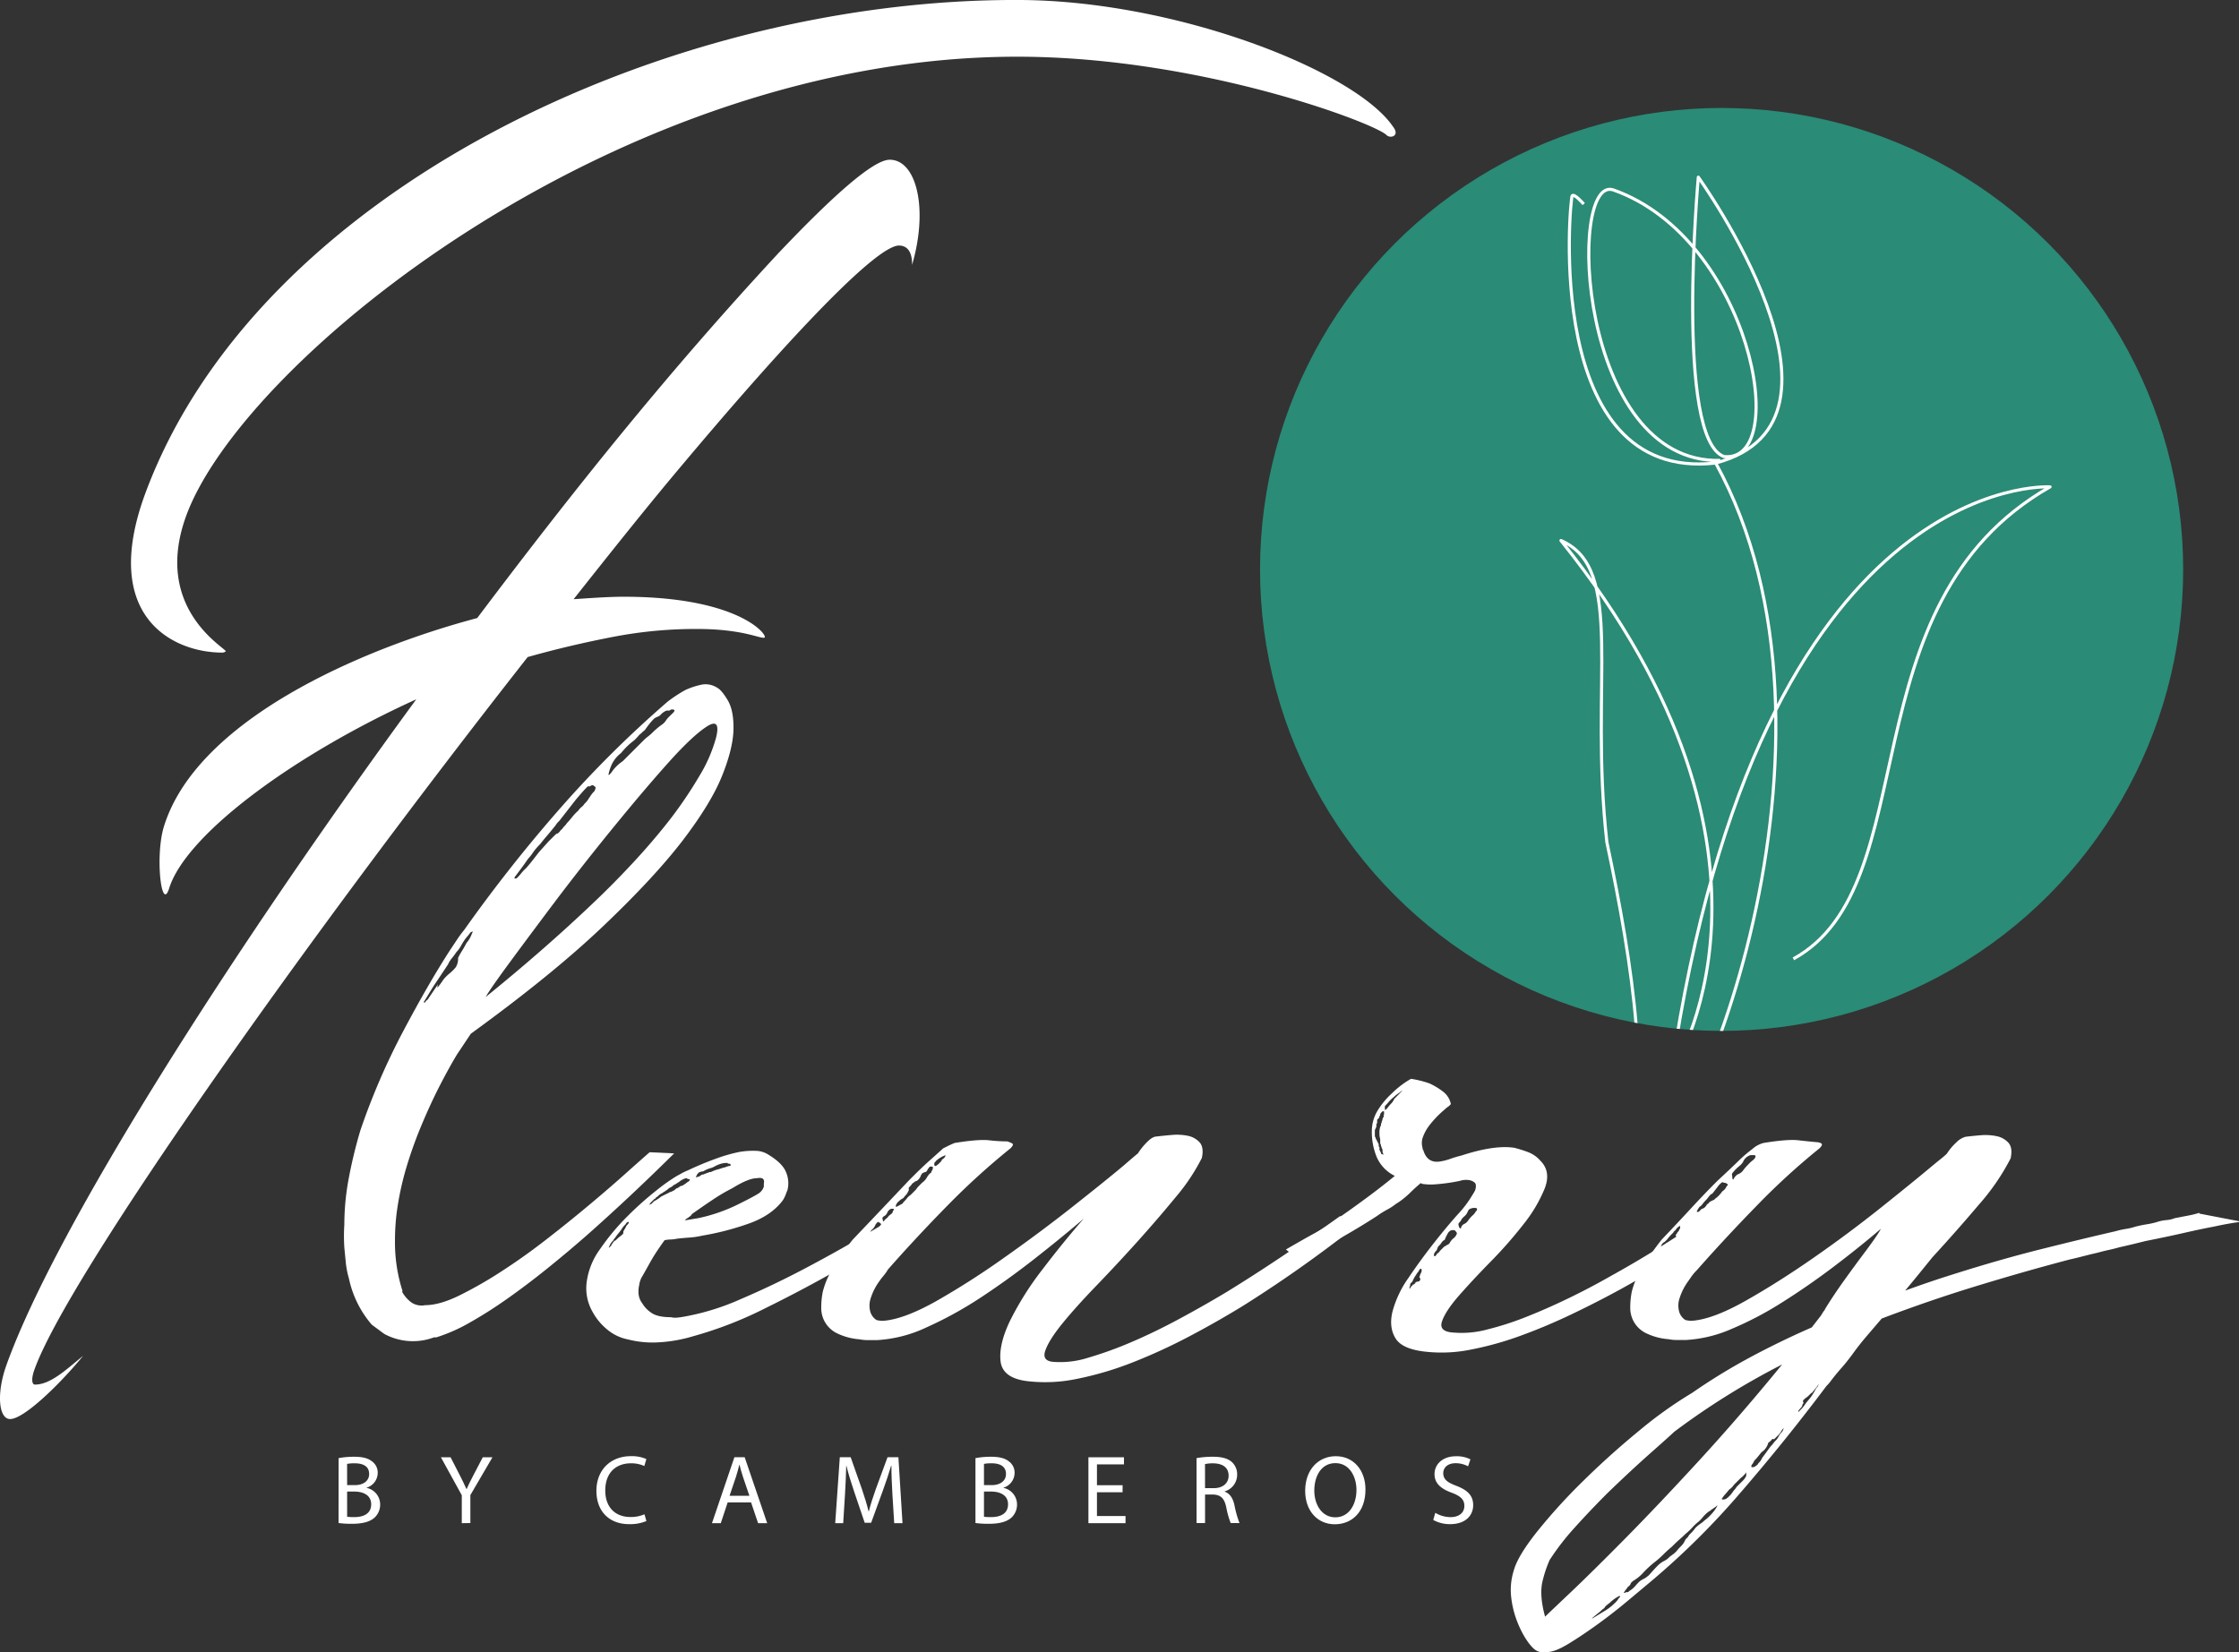 <svg xmlns="http://www.w3.org/2000/svg" xmlns:xlink="http://www.w3.org/1999/xlink" viewBox="0 0 721.12 532.28"><rect x="0" y="0" width="721.12" height="532.28" fill="#333333" stroke="none"/><defs><style>.cls-1{fill:#2a8b76;}.cls-2{clip-path:url(#clip-path);}.cls-3{fill:none;stroke:#fff;stroke-linejoin:round;}.cls-4{fill:#fff;}</style><clipPath id="clip-path"><circle class="cls-1" cx="554.48" cy="183.44" r="148.66"/></clipPath></defs><title>logow</title><g id="Capa_2" data-name="Capa 2"><g id="LOGOS"><circle class="cls-1" cx="554.48" cy="183.44" r="148.66"/><g class="cls-2"><path class="cls-3" d="M510.07,65.75s-3.09-3.61-3.73-2.67-9.69,92.46,46.2,86.08c51.1-13.34-5.56-92.08-5.56-92.08s-7.6,84.28,8.27,90c21.86,2.23,8.63-70.19-35.59-85.88-15-5.25-11.56,88.26,34.4,87.13"/><path class="cls-3" d="M577.6,308.9C621,285.06,593.95,194.6,660.27,156.84c0,0-93.59-5.66-122,188.71,0,0,46.39-69.24-35.53-171.42,21,9.08,9,45.68,14.79,97.19,8.4,39.67,14.74,80.64,6.17,112.43,22.06-7.42,77.46-146,28.87-234.61"/></g><path class="cls-4" d="M112.39,411.9a29,29,0,0,1-1-5q-.24-2.41-.49-5a57,57,0,0,1,0-7.41,81,81,0,0,1,1.48-15.19,151.39,151.39,0,0,1,3.7-15.19,219.61,219.61,0,0,1,13.83-32Q138.07,316.71,145,306l2.22-3.34a35.08,35.08,0,0,1,2.22-3,478.81,478.81,0,0,1,30-38.15,355,355,0,0,1,35.68-35.56,47.51,47.51,0,0,1,5.68-3.7,25.11,25.11,0,0,1,5.06-1.67,6.82,6.82,0,0,1,5.06.93q1.48.75,3.46,4.07t1.85,9.45q-.13,6.11-3.71,15T219.69,271q-9.26,12-25.68,27.6T151.65,333l-4.45,6.67q-2.47,4.08-5.43,9.81T136,361.9A134.66,134.66,0,0,0,130.91,376a93.76,93.76,0,0,0-3.21,15.19c-.17,1.48-.29,2.91-.37,4.26s-.12,2.78-.12,4.26a51.25,51.25,0,0,0,2.47,16.3h-.25a10.9,10.9,0,0,0,3,3.52,5.8,5.8,0,0,0,4.45.93q4.69,0,11.11-3.15a132.64,132.64,0,0,0,13.58-7.78q7.16-4.63,14.32-10.19t13.58-10.93q6.42-5.36,11.61-10t8.15-7.22l7.9.37Q202.52,386,188.7,398.2q-5.93,5.19-12.35,10.37t-12.72,9.63A141.84,141.84,0,0,1,151.41,426a54.24,54.24,0,0,1-10.87,4.82h-.74a19.36,19.36,0,0,1-16.05-1.11l-2-1.48-2-1.48A33.24,33.24,0,0,1,112.39,411.9Zm24.2-89.28c-.17.25-.09.37.25.37l.25-.37c.16-.24.28-.37.37-.37s.29-.24.62-.74l3-4.45c-.33,1-.29,1.24.12.74a27.19,27.19,0,0,0,1.6-2.22,13.66,13.66,0,0,1,2-2,13.51,13.51,0,0,0,2-2,5.26,5.26,0,0,0,.74-3,22.85,22.85,0,0,1,1.23-2.22c.33-.49.82-1.35,1.48-2.59a9.26,9.26,0,0,0,1.73-3,1.35,1.35,0,0,0,.25-.74l-.74.37a11.58,11.58,0,0,1-1,1.3,11.38,11.38,0,0,0-1,1.3c-.33.5-.7,1.11-1.11,1.85A8.28,8.28,0,0,1,147,306.7c-.49.74-1,1.43-1.48,2a9.33,9.33,0,0,0-1.24,2l-2.71,4.08-1.24,1.85q-1,1.48-2.22,3.52C137.24,321.58,136.75,322.39,136.59,322.63Zm94.09-85.2q1.48-6.3-3.09-3.34t-12.22,11.48Q207.71,254.11,198,266t-18.4,23.34q-8.65,11.49-15.19,20.37t-8,11.48q18.76-15.19,34.33-30,6.67-6.29,13.21-13.34t12-14.08A135.7,135.7,0,0,0,225.24,250,47.76,47.76,0,0,0,230.68,237.43ZM166,282.25c-.33.5-.41.74-.25.74h.49c.16,0,.66-.49,1.48-1.48a14.23,14.23,0,0,1,1.73-1.85c.66-.74,1.48-1.72,2.47-3s1.56-2,1.73-2.22l3-3.34,2.22-2.22.49-.37h.25a3,3,0,0,0,.74-.74,3.17,3.17,0,0,1,.74-.74,4.34,4.34,0,0,1,.74-.93,4.27,4.27,0,0,0,.74-.92,20.27,20.27,0,0,0,1.61-1.85,17.32,17.32,0,0,1,2.1-2.22,4.46,4.46,0,0,1,1-1.11,4.44,4.44,0,0,0,1-1.11,6.17,6.17,0,0,0,1.23-1.48l.87-1.3a9.32,9.32,0,0,1,1.11-1.3c.33-.74.41-1.17.25-1.3l-.74-.56a1.23,1.23,0,0,0-.74.19.81.81,0,0,1-.49.19h-.49c-.49.5-1.07,1.11-1.73,1.85s-1.4,1.61-2.22,2.59l-5.19,6.67a6.44,6.44,0,0,0-1.23,1.48c-1,1.24-1.81,2.22-2.47,3s-1.48,1.73-2.47,3c-.49.5-.95,1-1.36,1.48a17.47,17.47,0,0,0-1.11,1.48,11.93,11.93,0,0,1-1,1.3,11.33,11.33,0,0,0-1,1.3q-.5.75-1.73,2.41T166,282.25Zm30.13-33.34q-.5,1.48.74,0a13.28,13.28,0,0,1,3.7-3.7l2.22-2.22,2.22-2.22,2.22-2.22a13.93,13.93,0,0,1,1.48-1.3,13.53,13.53,0,0,0,1.48-1.3,24.39,24.39,0,0,1,2.84-2.41,4.56,4.56,0,0,0,1.36-1.3,7.5,7.5,0,0,1,.87-1.11l1.11-1.11c1.15-1,1.15-1.48,0-1.48a.83.83,0,0,0-.49.19.82.82,0,0,1-.49.19h-.74a5.15,5.15,0,0,0-2,1.48,3.81,3.81,0,0,1-1,.56,4.13,4.13,0,0,0-1,.56,20.61,20.61,0,0,0-1.48,1.67c-.49.62-1,1.3-1.48,2a8.28,8.28,0,0,0-.86.74,7.59,7.59,0,0,1-.87.74,19.61,19.61,0,0,1-1.73,1.85,23.74,23.74,0,0,0-2,1.67,27.07,27.07,0,0,0-2.22,2.41,10.19,10.19,0,0,0-3,3.7A17.17,17.17,0,0,0,196.1,248.91Z"/><path class="cls-4" d="M188.94,413.14a23,23,0,0,1,4.32-10.74A74.26,74.26,0,0,1,201.9,392a105.8,105.8,0,0,1,9.38-8.4,60.77,60.77,0,0,1,6.79-4.82q.49-.24,1.36-.74a17,17,0,0,1,2.1-1q4.2-2,8.52-3.58a52.87,52.87,0,0,1,8-2.35,25.71,25.71,0,0,1,5.43-.37,7.74,7.74,0,0,1,4.2,1.36q4.45,2.72,5.55,5.68a9,9,0,0,1,.37,5.68,9.43,9.43,0,0,0-.49,1.24,11,11,0,0,1-1,2q-3.7,4.94-11.11,7.53a88.9,88.9,0,0,1-14.82,3.83,26.8,26.8,0,0,1-4.2.62c-1.32.09-2.63.21-4,.37a10.84,10.84,0,0,1-2.1.25,7.82,7.82,0,0,0-1.85.25q-.74,1-2.1,3t-2.59,4.2q-1.23,2.22-2.35,4.2a7,7,0,0,0-1.11,3,8.86,8.86,0,0,0-.24,2.47,5.92,5.92,0,0,0,1.23,3.46,9.52,9.52,0,0,0,3,3.09q2,1.36,6.17,1.36a6.32,6.32,0,0,0,2.22.12,24.44,24.44,0,0,0,2.47-.37,78.25,78.25,0,0,0,17.78-5.55q10.12-4.32,20-9.51t18.27-10.13l12.59-7.41h8.89q-13.83,9.14-27.41,17-11.61,6.67-24.45,13a126.06,126.06,0,0,1-23.21,9,47.45,47.45,0,0,1-12.35,2,32.16,32.16,0,0,1-8.64-1,14.83,14.83,0,0,1-6.67-3.21,19.16,19.16,0,0,1-4.69-5.68A15.22,15.22,0,0,1,188.94,413.14Zm13.58-19.51h-.25a1.37,1.37,0,0,0-.62.49,1.84,1.84,0,0,1-.37.49,5.4,5.4,0,0,0-1,1.24,16.53,16.53,0,0,1-1.11,1.48q-.61.74-1.11,1.48c-.33.33-.49.58-.49.74a5.23,5.23,0,0,0-1,1.24l-.49,1c0,.17.08.17.25,0l.49-.49a6.75,6.75,0,0,1,1.24-1.73q-.25.5.74-.49a6.07,6.07,0,0,1,.86-.74,5.76,5.76,0,0,0,.87-.74c.17,0,.25-.33.25-1,.16-.16.25-.28.25-.37s.08-.21.25-.37l.49-1c.49-.49.74-.82.74-1Zm6.67-5.68c-.16,0-.16.09,0,.25a.22.22,0,0,1,.25-.25.72.72,0,0,0,.49-.25l.74-.74a11.94,11.94,0,0,0,1.24-.74,6.88,6.88,0,0,0,1-.74l1.48-.74,1-.49a.22.22,0,0,0,.25-.25h.25a.5.5,0,0,0,.37-.12.51.51,0,0,1,.37-.12c.16-.16.28-.25.37-.25s.2-.08.37-.25q.49-.49.74-.49a3,3,0,0,0,.62-.37,2.74,2.74,0,0,1,.62-.37,1.42,1.42,0,0,0,1-.49c.16,0,.25,0,.25-.12s.08-.12.25-.12a3.82,3.82,0,0,1,1-.74c.49-.49.41-.74-.24-.74-.17,0-.25,0-.25-.12s-.09-.12-.25-.12h-.25a5.67,5.67,0,0,0-2.22,1.23,2.87,2.87,0,0,0-.62.37,2.62,2.62,0,0,1-.62.37,2.84,2.84,0,0,0-.74.49,2.87,2.87,0,0,1-.74.49l-.49.25a3.51,3.51,0,0,1-.74.62,2,2,0,0,0-.49.37,2.87,2.87,0,0,0-.62.37,2.86,2.86,0,0,1-.62.37,5.31,5.31,0,0,0-1.23,1,1.36,1.36,0,0,0-.62.49.39.39,0,0,1-.37.25l-.86.87A3.22,3.22,0,0,0,209.19,387.95Zm13.34,3.71a3.82,3.82,0,0,0-1,.74.72.72,0,0,0-.49.25l-.49.49,4.45-.74a53.85,53.85,0,0,0,12-4.07q5.3-2.59,7.28-3.83a4.19,4.19,0,0,0,1.73-2.22v-1q.49-2.22-2.22-1.73-2.72,0-7.9,3.21a59,59,0,0,0-6.3,3.7q-3.33,2.22-6.79,4.69a.22.22,0,0,1-.25.25Zm1.73-12.84c-.16.49,0,.58.49.25H225l.49-.25a1.67,1.67,0,0,1,1.23-.49.71.71,0,0,1,.49-.25.73.73,0,0,0,.49-.25,1,1,0,0,0,.74-.25h.49c.33-.16.7-.33,1.11-.49a13.7,13.7,0,0,1,1.6-.49l1.48-.49a1,1,0,0,0,.74-.25,1.1,1.1,0,0,0,.49-.12,1.68,1.68,0,0,1,.74-.12q.49-.25,0-.74h-.49a.22.22,0,0,1-.25-.25,7.86,7.86,0,0,0-2.1.25,11,11,0,0,0-1.85.74,6.17,6.17,0,0,1-1.73.74,10,10,0,0,0-2.22,1,1.72,1.72,0,0,0-.74.12,1.1,1.1,0,0,1-.49.12l-.49.49c-.17.16-.25.29-.25.37S224.42,378.65,224.25,378.81Z"/><path class="cls-4" d="M284.51,425.49q6.67-.5,17.17-6.42a258.09,258.09,0,0,0,21.85-14q11.36-8,21.73-16.18t16.55-13.34q3.45-3,4.69-4a20.84,20.84,0,0,1,3-3.7q1.72-1.72,3-1.73,2-.25,4.82-.49a17.92,17.92,0,0,1,5.19.25,7,7,0,0,1,3.83,2.1q1.48,1.61.74,5.06a64,64,0,0,1-8.4,12.59q-5.68,6.92-12.22,14.2t-13.21,14.2q-6.67,6.91-11,12.22t-5.56,8.77q-1.24,3.46,2.72,3.71a29.63,29.63,0,0,0,11.11-1.36,121.81,121.81,0,0,0,13.83-5q7.41-3.16,15.31-7.41t15.31-8.69q17.29-10.62,36.55-24.45h9.14a414.07,414.07,0,0,1-40,28.65q-8.4,5.18-17.54,10a181.2,181.2,0,0,1-18.27,8.4,105.11,105.11,0,0,1-17.9,5.31,49.84,49.84,0,0,1-16.18.74q-7.91-1-8.52-6.42t3.09-13.09a98.37,98.37,0,0,1,10.37-16.42q6.67-8.76,13.34-16.42-6.92,5.93-15.56,12.72T315.87,418a124.19,124.19,0,0,1-17.53,9.64,43,43,0,0,1-15.81,4.07h-3.09a13,13,0,0,1-2.59-.25,20.15,20.15,0,0,1-7.16-1.89,9,9,0,0,1-5.19-8.35,25.87,25.87,0,0,1,.49-5.06,26.34,26.34,0,0,1,2.22-5.81,48.43,48.43,0,0,1,3.21-5.31q2.23-3.21,4.2-5.68,4.94-5.18,9.51-10t8.52-9q3.95-4,6.67-6.42t4.45-4l1.48-.74c.66-.33,1.4-.66,2.22-1q7.65-1.23,11-.87a55.13,55.13,0,0,0,6,.37,11.62,11.62,0,0,1,1.48.62c.49.25.33.78-.49,1.6a233.32,233.32,0,0,0-20.13,18.27Q295.13,398.57,286,408.94a15.21,15.21,0,0,1-1.48,2.1,17.64,17.64,0,0,0-1.23,1.6,19.06,19.06,0,0,0-3,6.05,7.48,7.48,0,0,0,0,3.83,4.74,4.74,0,0,0,2,2.72A7.53,7.53,0,0,0,284.51,425.49Zm-8.15-23.71c0-.16,0-.25.12-.25s.12-.08.12-.25V401a1.8,1.8,0,0,1-.49.37,2.22,2.22,0,0,0-.49.37c-.33.33-.49.58-.49.74-.33.33-.49.58-.49.74a3.39,3.39,0,0,0-.74,1.11c-.16.41-.25.53-.25.37l1.23-1.24c0,.33.17.33.49,0,.17-.16.29-.25.37-.25s.21-.08.37-.24v-.49A1,1,0,0,1,276.36,401.78Zm4-4.2.25.25c.33.17.49.17.49,0s.16-.25.49-.25c.16,0,.24-.33.24-1a1.29,1.29,0,0,0,.62-.49,3.79,3.79,0,0,1,.62-.74,3.73,3.73,0,0,0,.74-1l-.49-.49a.72.72,0,0,1-.49-.25,2.72,2.72,0,0,0-1,1.23,3.7,3.7,0,0,1-1.23,1.48,6,6,0,0,1-.62,1,8.84,8.84,0,0,1-.86,1l-.49,1-.25.25Zm4.2-5.68c-.33.33-.45.54-.37.62a1,1,0,0,1,.12.62c.17.33.29.41.37.25a3.89,3.89,0,0,1,.62-.74A1.82,1.82,0,0,0,286,392a3.66,3.66,0,0,1,1-.86c.33-.33.49-.53.49-.62a2.28,2.28,0,0,1,.25-.62c.33-.33.25-.49-.25-.49H287a2.26,2.26,0,0,0-1.23,1.23A2.23,2.23,0,0,1,284.51,391.9Zm4-3.21c0,.17.41,0,1.24-.49.66-.33,1-.53,1-.62s.16-.28.49-.62a9.21,9.21,0,0,0,.87-1,4.58,4.58,0,0,1,1.11-1l1.73-1.73a8.08,8.08,0,0,1,1-1.23l1-1a5.39,5.39,0,0,0,1.48-1.6,6.3,6.3,0,0,1,1-1.36c.33-.16.49-.33.49-.49a.72.72,0,0,1,.25-.49,2.19,2.19,0,0,0,.25-1c0-.16-.16-.25-.49-.25h-.49a5.66,5.66,0,0,0-1,1.48,1.55,1.55,0,0,1-.74.37,1.55,1.55,0,0,0-.74.37,2.56,2.56,0,0,0-.49.86,3.31,3.31,0,0,1-.74,1.11c-.33.33-.58.49-.74.49s-.41.16-.74.49a1.36,1.36,0,0,0-.62.49,3.42,3.42,0,0,1-.62.74c-.33.33-.45.58-.37.74a.9.9,0,0,1-.12.74,4.91,4.91,0,0,1-1.24,1.73,1.58,1.58,0,0,1-.74.74,3.87,3.87,0,0,0-1,.74A2.72,2.72,0,0,0,288.46,388.69Zm12.84-14.57-.49.49v.49q0,1.24,1.73-.49c.49-.49.7-.74.62-.74s0-.16.37-.49a1.86,1.86,0,0,0,.86-1c.08-.33.12-.41.12-.25A8.84,8.84,0,0,0,301.31,374.12Z"/><path class="cls-4" d="M414.16,402.52q5.93-3.45,9.14-5.19a73.49,73.49,0,0,0,7.41-4.69q11.36-7.9,18.52-13.83a12.12,12.12,0,0,1-5.8-6,21.13,21.13,0,0,1-1.6-8.27,12.75,12.75,0,0,1,2-7,25.69,25.69,0,0,1,4.45-5.31,29.17,29.17,0,0,1,6.17-4.69,31.68,31.68,0,0,1,5.93,1.48,21.69,21.69,0,0,1,4.32,2.59,6.69,6.69,0,0,1,2.59,4.08l-.49.49a3.8,3.8,0,0,1-.62.49,6.15,6.15,0,0,0-.87.74,32.72,32.72,0,0,0-5.18,5.43,14.23,14.23,0,0,0-1.85,3.46,5.49,5.49,0,0,0-.12,3.46,1,1,0,0,0,.24.74q1.23,4.2,5.19,3.7a17.59,17.59,0,0,0,3.46-.86c1.15-.41,2.38-.78,3.7-1.11q10.61-3.45,17-2.47a43.84,43.84,0,0,1,4.32,1.36,10,10,0,0,1,4.08,2.84q3.45,3.46,1.36,8.89a46.47,46.47,0,0,1-6.79,11.48,138.9,138.9,0,0,1-10.62,12.1q-5.93,6.06-10.25,11t-5.43,8.28q-1.11,3.33,3.83,3.58a31.58,31.58,0,0,0,10.74-1,96.73,96.73,0,0,0,12.6-4.07q6.54-2.59,13.46-5.93t13.34-7a356.54,356.54,0,0,0,31.36-19.51h8.89a330.87,330.87,0,0,1-36.55,23.46q-7.66,4.2-15.93,8.15t-16.42,6.91a103.41,103.41,0,0,1-15.93,4.45,47.23,47.23,0,0,1-14.2.74q-7.91-.74-10.13-4.32t-1-8.64a33.9,33.9,0,0,1,5.06-10.74q3.83-5.68,8-11t7.9-9.51a35.13,35.13,0,0,0,4.69-6.17,16,16,0,0,0,1-1.73c.33-1.15.28-1.93-.12-2.35a3.57,3.57,0,0,0-1.85-.86,6.41,6.41,0,0,0-3,.25,60.28,60.28,0,0,1-7.9,1.11,17.76,17.76,0,0,1-4-.12.48.48,0,0,1-.37-.12.53.53,0,0,0-.37-.12q-1.73,1.48-3,2.72a29.61,29.61,0,0,1-2.47,2.22,22,22,0,0,1-2.47,1.73,18.76,18.76,0,0,1-2.84,1.85,31.26,31.26,0,0,0-3.34,2.1q-4.2,2.72-8.64,5.31t-7.9,4.57q-4.2,2.47-8.15,4.45ZM445.52,360c.16-.33.2-.53.12-.62s0-.2.12-.37v-1h-.49l-.25.25c-.33.33-.49.58-.49.74,0,.33-.09.49-.25.49a1,1,0,0,1-.25.74l-.49.49v1l-.25.49v.49a1,1,0,0,1-.25.74.49.49,0,0,1-.12.37.5.5,0,0,0-.12.37v1.48c0,.49.08.74.25.74a1,1,0,0,0,.25.74l.74,1.48v.49a.69.69,0,0,0,.25.49v1a.22.22,0,0,1,.25.25v.25a.22.22,0,0,1,.24.25.43.43,0,0,0,.49.49c.33.17.41.12.25-.12a2,2,0,0,1-.25-1.11,1,1,0,0,0-.25-.74,1.93,1.93,0,0,0-.25-.74,1,1,0,0,0-.24-.74V367.2a3.54,3.54,0,0,0-.12-.74,5,5,0,0,1-.12-1.24,6.1,6.1,0,0,1,.25-2.22,1.44,1.44,0,0,0,.24-1,1,1,0,0,0,.25-.74,1.9,1.9,0,0,0,.25-.74A.7.7,0,0,1,445.52,360Zm3.46-5.93,1-1q2-2,1.48-1.73a7.93,7.93,0,0,1-1.24,1,8,8,0,0,0-1.23,1,14,14,0,0,0-2.22,2.22q-1,1-.74,1v.74c0,.33.16.33.49,0a6.86,6.86,0,0,0,.62-.74,9.46,9.46,0,0,1,.87-1A5,5,0,0,0,449,354.12Zm8.64,56.06a1.44,1.44,0,0,0,.25-1v-.25c-.33-.33-.66-.08-1,.74a3.87,3.87,0,0,0-.74,1,10.64,10.64,0,0,0-1.23,2.22l-.49.49a1,1,0,0,0-.25.74,1.9,1.9,0,0,1-.25.74.22.22,0,0,0,.25.25l.25-.49.49-.49a.72.72,0,0,0,.25-.49c0,.17,0,.25.12.25s.12-.08.12-.25h.25a.72.72,0,0,0,.25-.49,2,2,0,0,1,.86-.25c.25,0,.45-.16.62-.49.16-.16.08-.49-.25-1a2.24,2.24,0,0,0,.25-.62A2.17,2.17,0,0,1,457.62,410.17Zm11.61-12.84c0-.16-.25-.49-.74-1h-1a2.28,2.28,0,0,0-1.23,1.11,16.72,16.72,0,0,0-1,2.1.72.72,0,0,0-.49.25,3.38,3.38,0,0,0-.62.74,3.71,3.71,0,0,1-.62.74,2.22,2.22,0,0,0-.62,1,1.6,1.6,0,0,1-.37.74,2.13,2.13,0,0,0-.74,1.48l.25.25c.16,0,.33-.12.49-.37a4,4,0,0,1,.49-.62c.16,0,.41-.25.74-.74l.49-.49.74-.74c.16-.16.29-.25.37-.25s.2-.08.37-.25A.22.22,0,0,0,466,401h.25a1.61,1.61,0,0,0,.74-.74,5.21,5.21,0,0,1,1-1.24A3.12,3.12,0,0,0,469.23,397.33Zm6.42-7.41c.16-.49,0-.74-.49-.74h-.74q-1.24.25-1.48.74l-.49,1a4.47,4.47,0,0,1-1,1.11,3.81,3.81,0,0,0-1,1.36c-.49.49-.74.83-.74,1a4.08,4.08,0,0,0,.25,1q.49.74.62.12a1.83,1.83,0,0,1,.87-1.11,3.19,3.19,0,0,0,1.36-1.11,9.44,9.44,0,0,1,1.36-1.6,5.37,5.37,0,0,0,1-1.11C475.15,390.46,475.32,390.26,475.65,389.92Z"/><path class="cls-4" d="M588.26,446.48q-13.34,17.78-27.66,34.33a248.59,248.59,0,0,1-28.89,28.65l-7.53,6.3q-4.57,3.83-9.51,7.41t-9.38,6.3q-4.45,2.72-6.91,2.72a4.78,4.78,0,0,1-4.57-1.23,15,15,0,0,1-1.85-2.22,25.32,25.32,0,0,1-1.85-3.09,34.1,34.1,0,0,1-2.1-5.06,31,31,0,0,1-1.36-6.67,20.65,20.65,0,0,1,.87-7.9q1.24-4.69,7.53-12.6a183.75,183.75,0,0,1,14.82-16.3q8.52-8.4,18-16.18A135,135,0,0,1,545,448.7a192.11,192.11,0,0,1,18.52-11.36q9.63-5.18,20-9.72l3-3.87.74-1.23c.33-.33.49-.57.49-.74q2.72-4.44,6.17-9.26t7.16-9.75q1.48-2,2.59-3.58c.74-1.07,1.36-2,1.85-2.84l.25-.49q-6.92,5.93-15.06,12.1t-16.55,11.48a109.17,109.17,0,0,1-16.42,8.65,42.6,42.6,0,0,1-14.69,3.58H540a13.09,13.09,0,0,1-2.59-.25,20.15,20.15,0,0,1-7.16-1.89,9,9,0,0,1-5.19-8.35,25.87,25.87,0,0,1,.49-5.06,26.34,26.34,0,0,1,2.22-5.81A48.43,48.43,0,0,1,531,405q2.23-3.21,4.2-5.68,4.94-5.18,9.38-10t8.64-9q4-3.7,6.67-6.3a43.56,43.56,0,0,1,4.45-3.83,8.69,8.69,0,0,1,3.7-2q7.65-1.23,11-.87c2.22.25,4.24.46,6,.62a3.29,3.29,0,0,1,1.48.37q.74.37-.49,1.6a223.12,223.12,0,0,0-20.13,18.4q-10.25,10.5-19.39,20.87a15.64,15.64,0,0,0-1.6,1.85q-.61.87-1.11,1.6a19.06,19.06,0,0,0-3,6.05,7.48,7.48,0,0,0,0,3.83,4.74,4.74,0,0,0,2,2.72,7.53,7.53,0,0,0,2.22.25q6.67-.5,17.16-6.42t21.86-13.83q11.36-7.9,21.73-16.18t16.55-13.46c1-.82,1.89-1.56,2.72-2.22a25.11,25.11,0,0,0,2-1.73,17.69,17.69,0,0,1,3-3.58,6.8,6.8,0,0,1,3-1.85q2-.25,4.82-.49A17.92,17.92,0,0,1,643,366a7.05,7.05,0,0,1,3.83,2.1q1.48,1.61.74,5.06a72.67,72.67,0,0,1-10.25,14.94q-7,8.28-14.94,16.92-2,2.47-4.2,5.18t-4.69,5.68a.71.71,0,0,1,.49-.25q7.4-2.71,15.31-5.19,14.81-4.69,28-8t24.08-5.81a27.12,27.12,0,0,1,3.33-.74,18.6,18.6,0,0,0,3.09-.74q2-.49,3.58-.74a26.42,26.42,0,0,0,3.34-.74,12.8,12.8,0,0,1,3-.62,9.18,9.18,0,0,0,2.72-.62l4.45-.86a26.33,26.33,0,0,0,3.46-.87v.25l12.84,2.47v.25q-3.7.5-8.15,1.48-4,.74-9.51,2T691,399.8q-2,.5-4.07,1t-4.32,1q-1.73.5-3.46.87t-3.46.86q-2.22.5-4.57,1.11c-1.57.41-3.08.78-4.57,1.11q-14.08,3.7-29.51,8.4t-31,10.62l-4.82,5.64q-2.35,2.75-4.32,5.47t-3.83,4.82q-1.85,2.1-3.34,4.07A12.22,12.22,0,0,1,588.26,446.48Zm-90.63,74.33q1-1,7.9-7.53t17.66-17.41q10.74-10.87,24-25.31t26.79-31a238.78,238.78,0,0,0-34.82,21.73q-1,1-7.41,6.67t-14.08,13.09Q512,486.73,507,492.29a80.72,80.72,0,0,0-7.9,10.25,39.2,39.2,0,0,0-2.22,6.55Q495.66,513.64,497.63,520.81Zm24-6.17q.5-.74-.37-.37a13.76,13.76,0,0,0-2.84,2.1,15.68,15.68,0,0,0-1.24,1,1.94,1.94,0,0,0-.37.49.84.84,0,0,1-.37.37,5.75,5.75,0,0,0-1,.87q-3.45,2.72-2.47,2.22,2-1.24,3.83-2.35a16,16,0,0,0,3.08-2.35,8.28,8.28,0,0,0,1.24-1.36C521.09,515.17,521.25,515,521.58,514.64Zm9.14-6.91c.33-.33.83-.86,1.48-1.6s1.32-1.44,2-2.1a8.71,8.71,0,0,1,1.85-1.24,5.49,5.49,0,0,0,1.6-1.23l1.48-1.11a10,10,0,0,0,1.48-1.6,15,15,0,0,0,1.48-1.6,13.72,13.72,0,0,0,.74-1.36l.74-.74a3.78,3.78,0,0,1,.74-1,14.13,14.13,0,0,0,1.73-2,14.58,14.58,0,0,1,2.22-1.73,9.11,9.11,0,0,1,1-.87,9.48,9.48,0,0,0,1-.86c.49-.49,1-1,1.48-1.61a9.39,9.39,0,0,0,1.24-1.85c.16-.33.08-.33-.25,0a2.19,2.19,0,0,1-.49.37,1.8,1.8,0,0,0-.49.37,2.69,2.69,0,0,0-.74.49,3,3,0,0,1-.74.49,11.87,11.87,0,0,0-1.73,1.61,15.57,15.57,0,0,1-1.48,1.6,14.51,14.51,0,0,0-2,1.85,19.47,19.47,0,0,1-2.22,2.1c-.49.49-1.15,1.11-2,1.85s-1.64,1.52-2.47,2.35c-1,.82-1.89,1.64-2.72,2.47a29.72,29.72,0,0,1-2.47,2.22,31.88,31.88,0,0,0-3.83,3.46,14,14,0,0,1-2.84,2.47q-1.23.74-1.36,1.23a1.89,1.89,0,0,1-.87,1,8.71,8.71,0,0,1-.62.86,8.45,8.45,0,0,0-.62.87c-.16.16-.16.25,0,.25a1.94,1.94,0,0,0,.74-.25h.49a.22.22,0,0,0,.25-.25,7.93,7.93,0,0,0,2-1.6c.49-.58.91-1,1.24-1.36a5.74,5.74,0,0,1,1.48-1A5.81,5.81,0,0,0,530.72,507.72Zm8.89-108.66c.33-.16.33-.57,0-1.23.33-.33.49-.53.49-.62s.17-.28.49-.62l.49-1v-.49c0-.33-.41-.08-1.24.74a1.29,1.29,0,0,1-.49.62,1.37,1.37,0,0,0-.49.62,17.3,17.3,0,0,0-2,2.22l-.74.74a2.09,2.09,0,0,0-1.23,1.73l.24.25.49-.49,1.24-1.23c-.16.33-.12.45.12.37a2.41,2.41,0,0,0,.86-.62,1.38,1.38,0,0,1,.87-.49A1.33,1.33,0,0,0,539.61,399.06Zm6.91-8.89c-.16.17-.08.25.25.25a1,1,0,0,0,.62-.37l.62-.62a2,2,0,0,0,1.23-.74,2.65,2.65,0,0,0,.49-.74,1.33,1.33,0,0,0,.62-.49A1.33,1.33,0,0,1,551,387l1-.49a.22.22,0,0,0,.25-.25,7.76,7.76,0,0,0,1.23-1,14.18,14.18,0,0,0,1.24-1.48,3.38,3.38,0,0,0,1.11-1.11,2.44,2.44,0,0,1,.62-.87c.16-.16-.08-.41-.74-.74a2.15,2.15,0,0,1-1-.25,6.46,6.46,0,0,0-1.48,1.48c-.49.66-1.07,1.4-1.73,2.22l-.49.25a9.41,9.41,0,0,0-.86,1,8.33,8.33,0,0,1-.87,1,9.41,9.41,0,0,0-.86,1,6.21,6.21,0,0,1-.62.74,1.66,1.66,0,0,0-.74.74C546.86,389.52,546.69,389.84,546.52,390.17Zm15.81,84.21c.16-.33.12-.29-.12.12a7.17,7.17,0,0,1-1.6,1.6l-.86.87-.87.86a8.88,8.88,0,0,0-.87,1,4.59,4.59,0,0,1-1.11,1q-1.24,1.48-1.48,1.73a7.18,7.18,0,0,0-.74,1c-.33.33-.25.49.25.49a2.21,2.21,0,0,0,1-.25,8.73,8.73,0,0,0,1.48-1.36c.33-.41.66-.87,1-1.36a3.9,3.9,0,0,0,.62-.74,3.24,3.24,0,0,1,.62-.74l1.73-1.73a5.06,5.06,0,0,0,1-1.48Zm-3.7-97.3c-.66.66-.95,1.11-.87,1.36a3.72,3.72,0,0,1,.12,1.11c.16.49.33.53.49.12a3.57,3.57,0,0,1,1.24-1.36,3.63,3.63,0,0,0,1.73-1.24,14.28,14.28,0,0,1,1.73-2,11.68,11.68,0,0,1,1.48-1.36,2.87,2.87,0,0,0,.74-.87c.16-.49,0-.74-.49-.74h-1a3.71,3.71,0,0,0-2.47,2.22,5.41,5.41,0,0,1-1.11,1.24A21.4,21.4,0,0,0,558.63,377.08Zm15.31,83.47a7.28,7.28,0,0,1-1.36,1.85l-1.36,1.36v-.25a.82.82,0,0,0-.74.37,3.74,3.74,0,0,1-1,.86,5.19,5.19,0,0,1-2.22,3.09l-1.48,1.85c-.66.66-1,1.07-1,1.23a2.78,2.78,0,0,1-.37.62,2.62,2.62,0,0,0-.37.62c-.17.33,0,.49.49.49a2,2,0,0,0,.74-.25,1.8,1.8,0,0,1,.49-.37,1.41,1.41,0,0,0,.49-.62,4.92,4.92,0,0,0,1.23-1.73c.49-.66.95-1.28,1.36-1.85s.86-1.2,1.36-1.85a10.21,10.21,0,0,0,.87-1,8.52,8.52,0,0,1,.86-1,4.83,4.83,0,0,0,.87-1.24,4.62,4.62,0,0,1,.86-1.23,2.25,2.25,0,0,0,.62-1,2.14,2.14,0,0,1,.62-1,1.55,1.55,0,0,1,.74-.74Zm5.93-6.91c-.49.49-.74.82-.74,1v.25l1-1a8.47,8.47,0,0,0,1-1.23,16.41,16.41,0,0,1,1.24-1.61,17.78,17.78,0,0,0,1.23-1.6,14.46,14.46,0,0,0,.87-1.48,4.64,4.64,0,0,1,.86-1.24q.49-1,.25-.74a7.29,7.29,0,0,1-.86,1.23c-.41.49-.87,1.07-1.36,1.73.16-.33.16-.41,0-.25l-.74.74a6.33,6.33,0,0,1-.86.74,5.54,5.54,0,0,0-.87.74.62.62,0,0,0,0,1,1.35,1.35,0,0,0-.49.86A1.36,1.36,0,0,1,579.86,453.64Z"/><path class="cls-4" d="M286.56,51.46c8.58,0,12.53,15.66,7.19,33.9.09-4.9-2.06-6.25-4.2-6.26-7.15,0-34.26,28.33-69.65,70.46-11.21,13.3-22.51,27.5-35.15,43.47,6.12-.41,11.76-.83,17-.79,36.93.2,45.81,12.73,44.46,13.17s-6.67-2.71-21.21-2.79a140.56,140.56,0,0,0-27.4,2.52c-9,1.73-18.35,3.9-27.65,6.53C97.52,303.94,21.79,411.35,11.12,441.14c-1,2.67-1,4.9.15,4.9,5,0,10.09-4.85,15.5-9.27-7.23,8.87-19,20.39-23.53,20.37-3.57,0-4.52-8-1.17-17.38,15.93-44.47,72.57-133.27,132-214.48-39.65,18-74.38,43.7-79.64,61.05-2.47,7.55-4.51-10.72-1.64-20.06C63.36,232,116,209.13,153.7,199.1c31.41-41.71,61.63-79.42,97-117.54C268.36,62.94,281.32,51.43,286.56,51.46ZM329,18.27c-129.61-.72-251.15,98-269.15,148.22C49.5,195.4,71.49,208,72.75,209.79a1.82,1.82,0,0,1-1.35.44c-16-.09-39-11.81-24.73-50.94C82.68,61.46,214.74-.63,328.63,0c50.51.28,107.83,22.88,120,40.77,2.46,3.13-1,4-2.15,2.66C442,39.4,386.91,18.6,329,18.27Z"/><path class="cls-4" d="M109.06,469.73a26.77,26.77,0,0,1,5-.44c2.74,0,4.51.47,5.83,1.54a4.45,4.45,0,0,1,1.76,3.75,5,5,0,0,1-3.59,4.67v.06a5.47,5.47,0,0,1,4.38,5.33,5.72,5.72,0,0,1-1.8,4.25c-1.48,1.35-3.88,2-7.34,2a32.67,32.67,0,0,1-4.26-.25Zm2.74,8.7h2.49c2.9,0,4.6-1.51,4.6-3.56,0-2.49-1.89-3.47-4.67-3.47a11.93,11.93,0,0,0-2.43.19Zm0,10.18a15,15,0,0,0,2.3.12c2.84,0,5.45-1,5.45-4.13,0-2.9-2.49-4.1-5.48-4.1H111.8Z"/><path class="cls-4" d="M148.73,490.69v-9L142,469.45h3.12l3,5.86c.82,1.61,1.45,2.9,2.11,4.38h.06c.6-1.39,1.32-2.78,2.14-4.38l3.06-5.86h3.12l-7.12,12.19v9Z"/><path class="cls-4" d="M208.19,490a13.61,13.61,0,0,1-5.61,1c-6,0-10.49-3.78-10.49-10.75,0-6.65,4.51-11.15,11.09-11.15a11.42,11.42,0,0,1,5,.94l-.66,2.24a10,10,0,0,0-4.29-.88c-5,0-8.29,3.18-8.29,8.76,0,5.2,3,8.54,8.16,8.54a11,11,0,0,0,4.47-.88Z"/><path class="cls-4" d="M234.36,484l-2.21,6.68h-2.84l7.22-21.24h3.31l7.25,21.24h-2.93L241.9,484Zm7-2.14-2.08-6.12c-.47-1.39-.79-2.65-1.1-3.88h-.06c-.32,1.26-.66,2.55-1.07,3.85l-2.08,6.15Z"/><path class="cls-4" d="M287.42,481.36c-.16-3-.35-6.52-.31-9.17H287c-.73,2.49-1.61,5.13-2.68,8.07l-3.75,10.3H278.5l-3.43-10.12c-1-3-1.86-5.74-2.46-8.26h-.06c-.06,2.65-.22,6.21-.41,9.39l-.57,9.11H269l1.48-21.24h3.5l3.62,10.27c.88,2.61,1.61,4.95,2.14,7.15h.09c.54-2.14,1.29-4.47,2.24-7.15l3.78-10.27h3.5l1.32,21.24H288Z"/><path class="cls-4" d="M314.17,469.73a26.74,26.74,0,0,1,5-.44c2.74,0,4.51.47,5.83,1.54a4.45,4.45,0,0,1,1.77,3.75,5,5,0,0,1-3.59,4.67v.06a5.47,5.47,0,0,1,4.38,5.33,5.73,5.73,0,0,1-1.8,4.25c-1.48,1.35-3.88,2-7.34,2a32.61,32.61,0,0,1-4.25-.25Zm2.74,8.7h2.49c2.9,0,4.6-1.51,4.6-3.56,0-2.49-1.89-3.47-4.66-3.47a11.93,11.93,0,0,0-2.43.19Zm0,10.18a15,15,0,0,0,2.3.12c2.83,0,5.45-1,5.45-4.13,0-2.9-2.49-4.1-5.48-4.1h-2.27Z"/><path class="cls-4" d="M361.55,480.73H353.3v7.66h9.2v2.3H350.55V469.45H362v2.3H353.3v6.71h8.26Z"/><path class="cls-4" d="M385.37,469.73a28.82,28.82,0,0,1,5.26-.44c2.93,0,4.82.54,6.15,1.73a5.3,5.3,0,0,1,1.67,4,5.58,5.58,0,0,1-4,5.42v.1c1.64.57,2.62,2.08,3.12,4.28a34.08,34.08,0,0,0,1.64,5.83h-2.84a27.74,27.74,0,0,1-1.42-5.07c-.63-2.93-1.76-4-4.25-4.13h-2.58v9.2h-2.74Zm2.74,9.68h2.8c2.93,0,4.79-1.61,4.79-4,0-2.74-2-3.94-4.89-4a11.19,11.19,0,0,0-2.71.25Z"/><path class="cls-4" d="M439.78,479.85c0,7.31-4.44,11.19-9.87,11.19-5.61,0-9.55-4.35-9.55-10.78,0-6.74,4.19-11.15,9.86-11.15S439.78,473.55,439.78,479.85Zm-16.48.35c0,4.54,2.46,8.6,6.77,8.6s6.81-4,6.81-8.83c0-4.22-2.21-8.63-6.78-8.63S423.3,475.53,423.3,480.2Z"/><path class="cls-4" d="M462.27,487.35a9.71,9.71,0,0,0,4.92,1.39c2.8,0,4.44-1.48,4.44-3.62,0-2-1.14-3.12-4-4.22-3.46-1.23-5.61-3-5.61-6,0-3.31,2.74-5.77,6.87-5.77a9.67,9.67,0,0,1,4.7,1l-.76,2.24a8.46,8.46,0,0,0-4-1c-2.9,0-4,1.73-4,3.18,0,2,1.29,3,4.22,4.1,3.6,1.39,5.42,3.12,5.42,6.24,0,3.28-2.43,6.11-7.44,6.11a11,11,0,0,1-5.42-1.35Z"/></g></g></svg>